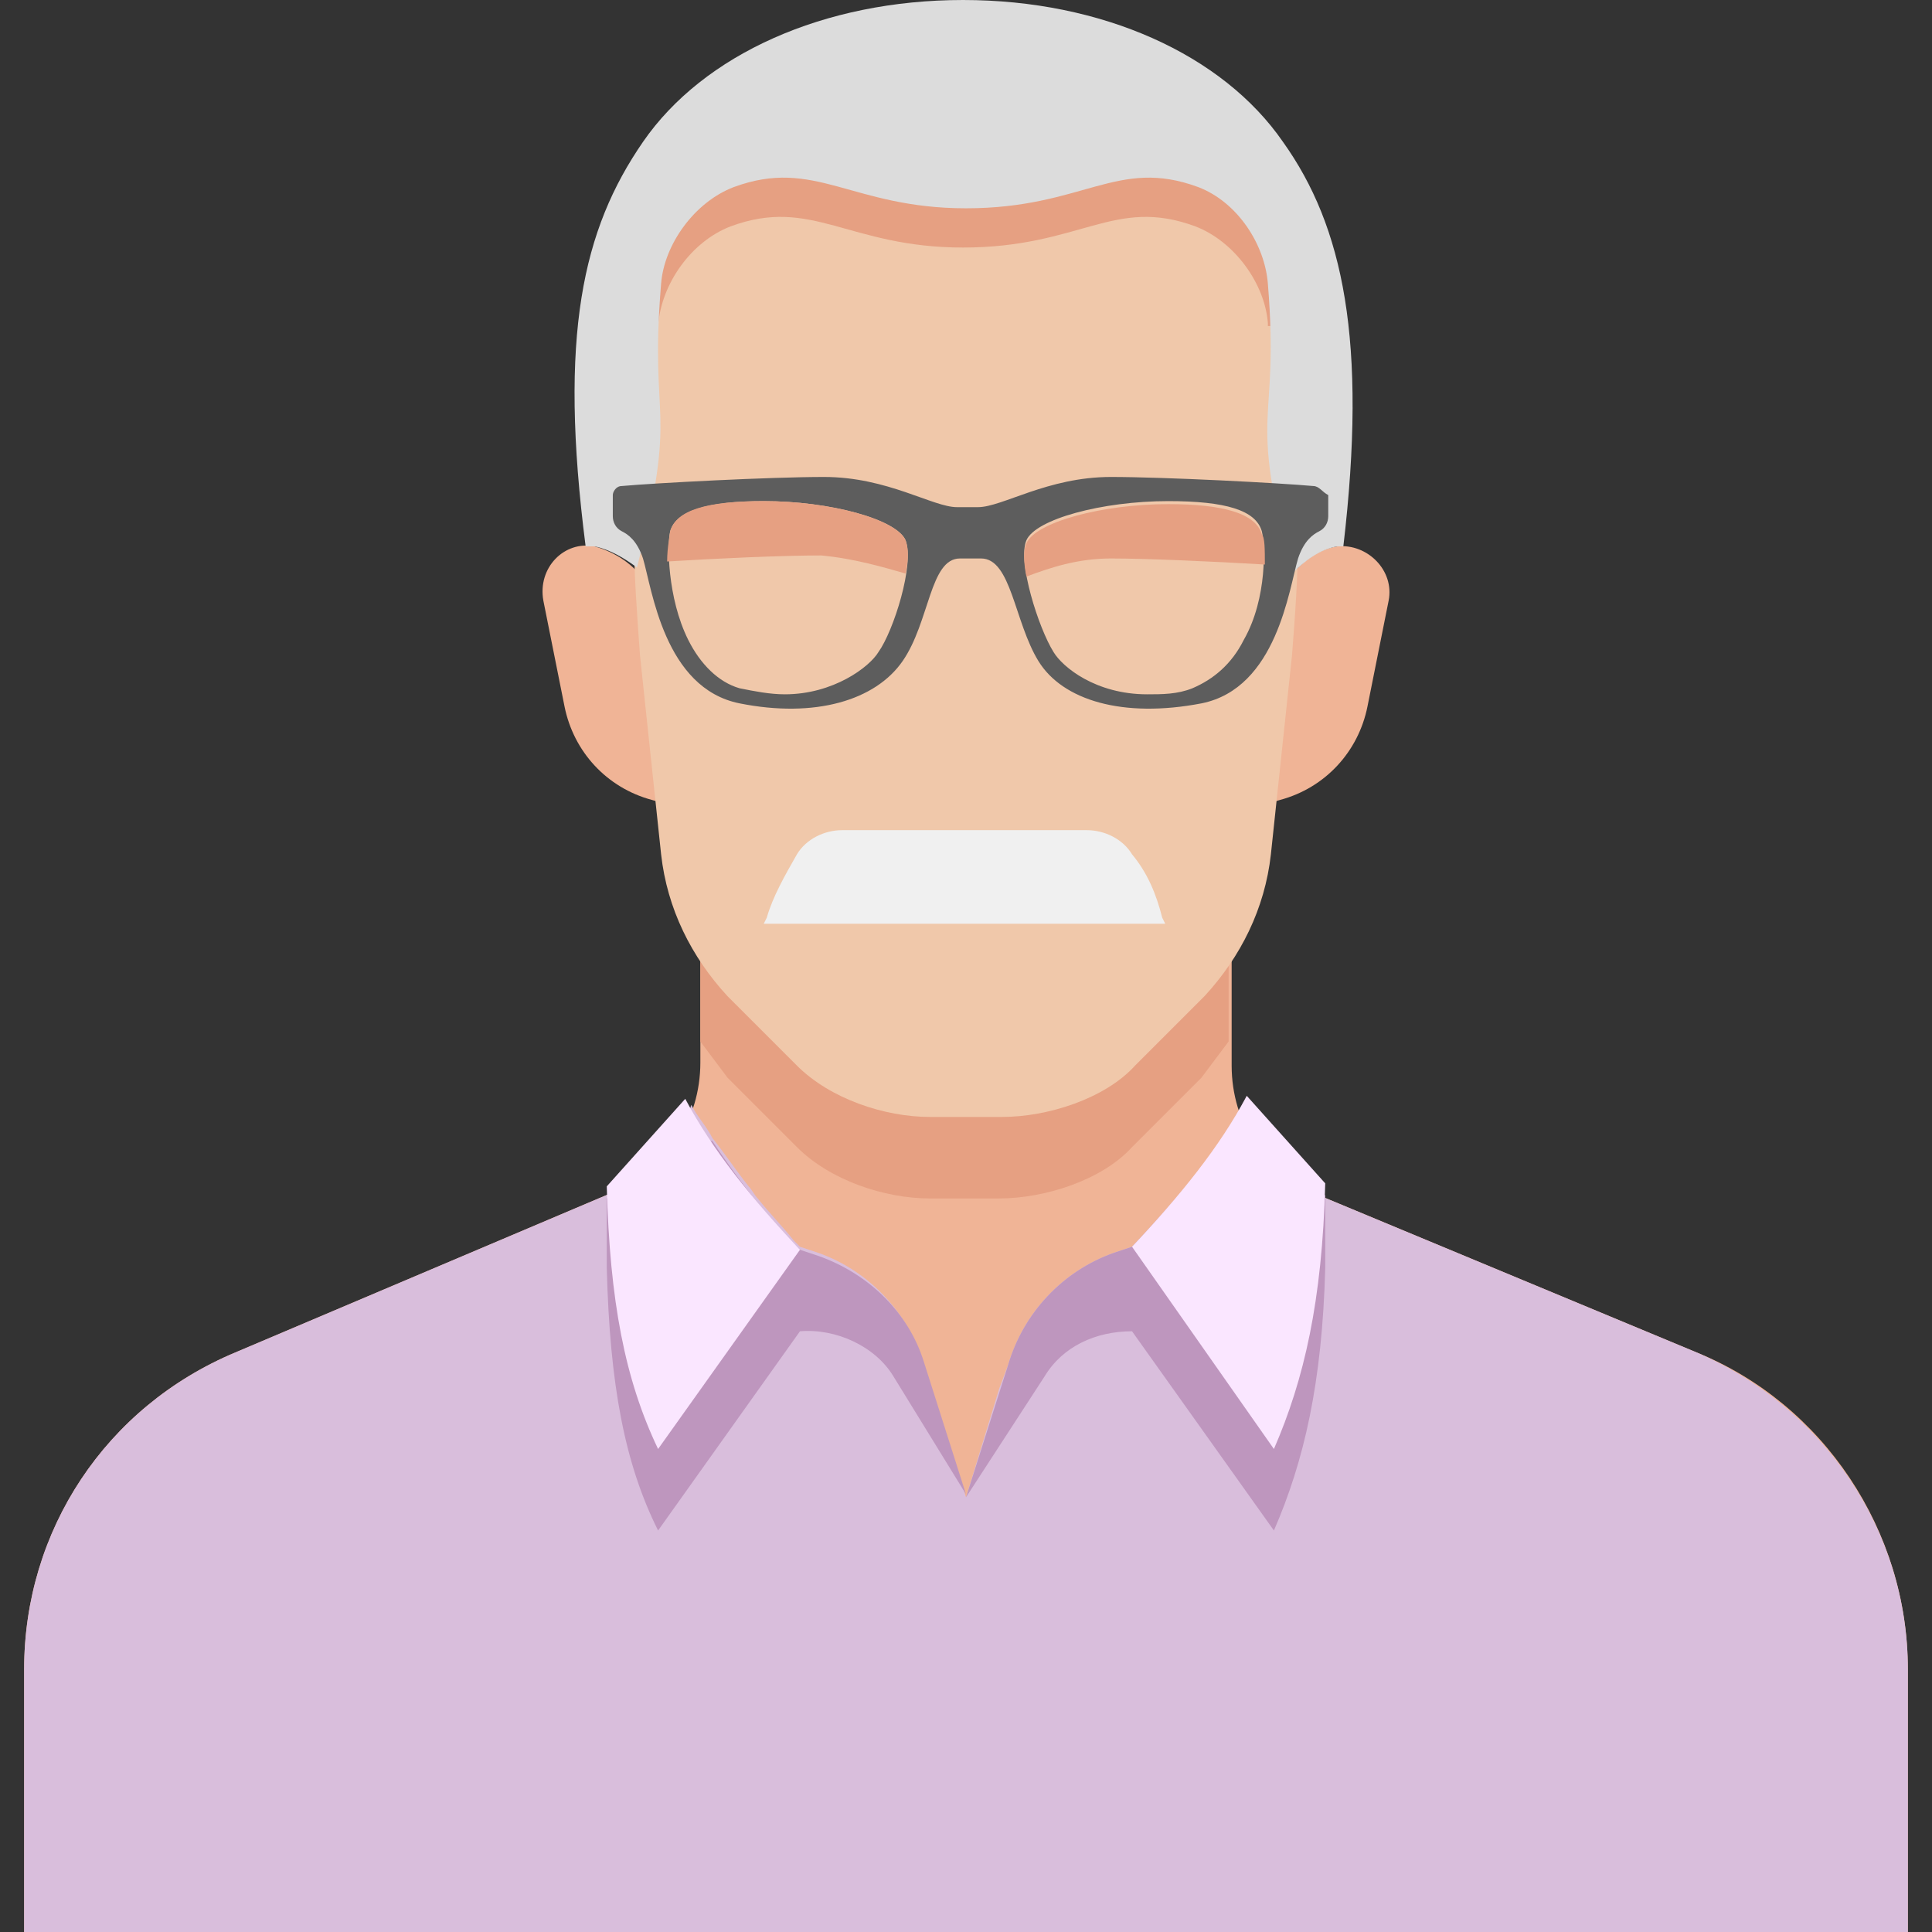 <svg id="Layer_1" enable-background="new 0 0 64 64" viewBox="0 0 64 64" xmlns="http://www.w3.org/2000/svg"><rect x="0" y="0" width="64" height="64" fill="#333333" stroke="none"/><path d="m22 20.2-.6-.9c-.4-.6-1-1-1.7-1.2-1-.2-1.9.7-1.7 1.8l.7 3.5c.3 1.5 1.4 2.7 2.9 3.1l1 .3zm19.4 6.6 1-.3c1.5-.4 2.6-1.6 2.9-3.1l.7-3.5c.2-1-.7-1.9-1.7-1.8-.7.1-1.3.6-1.7 1.2l-.6.9zm21.8 37.2v-8.7c0-4.6-2.8-8.8-7-10.5l-12.5-5.2c-1.8-.7-2.9-2.4-2.9-4.3v-6.3h-17.6v6.2c0 1.9-1.1 3.6-2.9 4.3l-12.5 5.3c-4.3 1.8-7 5.9-7 10.5v8.7z" fill="#f0b496"/><path d="m56.2 44.8-12.5-5.2c-1.3-.5-2.2-1.6-2.6-2.9-.7 1.2-1.5 2.3-2.5 3.4-.3.4-.7.8-1.1 1.2l-.6.2c-1.7.6-3 2-3.5 3.7l-.3.8-1.1 3.6-1.4-4.4c-.5-1.7-1.8-3.1-3.5-3.7l-.6-.2-.2-.2c-.4-.5-.8-.9-1.2-1.4-.1-.1-.2-.3-.3-.4-.4-.5-.8-1.1-1.2-1.6-.2-.4-.5-.7-.7-1.1-.4 1.3-1.4 2.3-2.6 2.9l-12.5 5.3c-4.3 1.8-7 5.9-7 10.5v8.7h62.4v-8.7c0-4.6-2.8-8.7-7-10.5z" fill="#d9bedc"/><path d="m41.2 36.5c-.9 1.7-2.2 3.2-3.7 4.8l-.6.2c-1.7.6-3 2-3.5 3.7l-1.4 4.4 2.6-4c.6-1 1.7-1.5 2.9-1.5l4.7 6.6c1-2.3 1.6-4.9 1.7-8.7v-2.4c-1.1-.7-2.1-1.8-2.7-3.1zm-14.1 5.1-.6-.2c-1.2-1.2-2.1-2.4-2.9-3.6h-1.6c-.5.7-1.2 1.4-1.9 1.9v2.3c.1 3.9.6 6.5 1.7 8.7l4.7-6.6c1.2-.1 2.5.5 3.1 1.5l2.4 3.9-1.4-4.4c-.5-1.6-1.8-2.9-3.5-3.5z" fill="#be96be"/><path d="m42.2 48c1-2.3 1.6-4.9 1.7-8.8l-2.6-2.9c-.9 1.7-2.2 3.3-3.8 5zm-20.4 0 4.7-6.6c-1.6-1.7-2.9-3.3-3.8-5l-2.6 2.9c.1 3.8.6 6.4 1.7 8.7z" fill="#fae6ff"/><path d="m23.2 34.5.9 1.2 2.3 2.3c1.1 1.1 2.9 1.7 4.4 1.7h2.3c1.5 0 3.4-.6 4.4-1.7l2.3-2.3.9-1.2v-5.5h-17.5z" fill="#e6a082"/><path d="m33.2 37c1.5 0 3.4-.6 4.4-1.7l2.3-2.3c1.2-1.3 2-2.9 2.2-4.7l.7-6.6c.1-1.3.2-2.6.2-4v-6.7c0-5.6-4.5-10.1-10.1-10.1h-1.9c-5.5 0-10 4.5-10 10.1v6.7c0 1.3.1 2.6.2 4l.7 6.6c.2 1.8 1 3.4 2.2 4.7l2.3 2.3c1.1 1.1 2.9 1.7 4.4 1.7z" fill="#f0c8aa"/><path d="m21.8 10.8c.1-1.4 1.1-2.8 2.4-3.3 2.7-1 3.9.7 7.7.7 3.9 0 5-1.7 7.7-.7 1.3.5 2.3 1.9 2.4 3.2v.1h1c-.1-3.1-1.5-5.9-3.8-7.7-2-1.1-4.5-1.8-7.3-1.8-2.5 0-4.8.5-6.7 1.5-2.5 1.8-4.2 4.7-4.2 8z" fill="#e6a082"/><path d="m42.5 4.7c-2-2.9-6-4.7-10.6-4.7s-8.6 1.8-10.6 4.7-2.8 6.4-1.9 13.4h.3c.5.1 1 .4 1.4.7 1.4-5.5.4-4.6.8-9.4.1-1.3 1.1-2.7 2.4-3.2 2.7-1 3.9.7 7.7.7 3.9 0 5-1.7 7.7-.7 1.3.5 2.2 1.9 2.3 3.2.4 4.9-.7 3.9.8 9.6.4-.4.9-.8 1.5-.9h.2c.8-6.8 0-10.6-2-13.4z" fill="#dcdcdc"/><path d="m38.6 30.6-.1-.2c-.2-.8-.5-1.5-1-2.1-.3-.5-.9-.8-1.5-.8h-8.1c-.6 0-1.2.3-1.5.8-.4.7-.8 1.4-1 2.1l-.1.2z" fill="#f0f0f0"/><path d="m43.5 16.1c-1.1-.1-4.9-.3-6.7-.3-2.1 0-3.6 1-4.4 1h-.7c-.8 0-2.3-1-4.4-1-1.8 0-5.6.2-6.7.3-.2 0-.3.2-.3.3v.7c0 .2.1.4.3.5s.5.3.7.9c.3 1 .7 4.3 3.2 4.8s4.5-.1 5.4-1.4.9-3.4 1.9-3.4h.7c1 0 1.1 2.1 1.9 3.4s2.8 1.9 5.4 1.4c2.5-.5 2.9-3.8 3.2-4.8.2-.6.5-.8.7-.9s.3-.3.3-.5v-.7c-.2-.1-.3-.3-.5-.3zm-14.4 5.5c-.3.5-1.5 1.4-3.1 1.4-.5 0-1-.1-1.5-.2-.7-.2-1.3-.8-1.7-1.6-.7-1.4-.7-3.2-.6-3.6.2-.7 1.3-1 3.1-1 2.2 0 4.4.6 4.7 1.3.3.8-.4 3-.9 3.7zm12.1-.4c-.4.8-1 1.3-1.7 1.6-.5.2-1 .2-1.5.2-1.7 0-2.8-.9-3.1-1.4-.5-.8-1.2-3-.9-3.7s2.5-1.3 4.7-1.3c1.9 0 2.9.3 3.1 1 .1.4.2 2.2-.6 3.6z" fill="#5d5d5d"/><path d="m30 19c.1-.5.1-.8 0-1.1-.3-.7-2.5-1.3-4.7-1.3-1.9 0-2.9.3-3.1 1 0 .1-.1.5-.1 1 1.6-.1 3.8-.2 5.1-.2 1.1.1 2.1.4 2.8.6zm11.9-.3c0-.5 0-.9-.1-1-.2-.7-1.3-1-3.1-1-2.2 0-4.4.6-4.7 1.3-.1.2-.1.6 0 1.1.8-.3 1.7-.6 2.8-.6 1.2 0 3.4.1 5.1.2z" fill="#e6a082"/></svg>